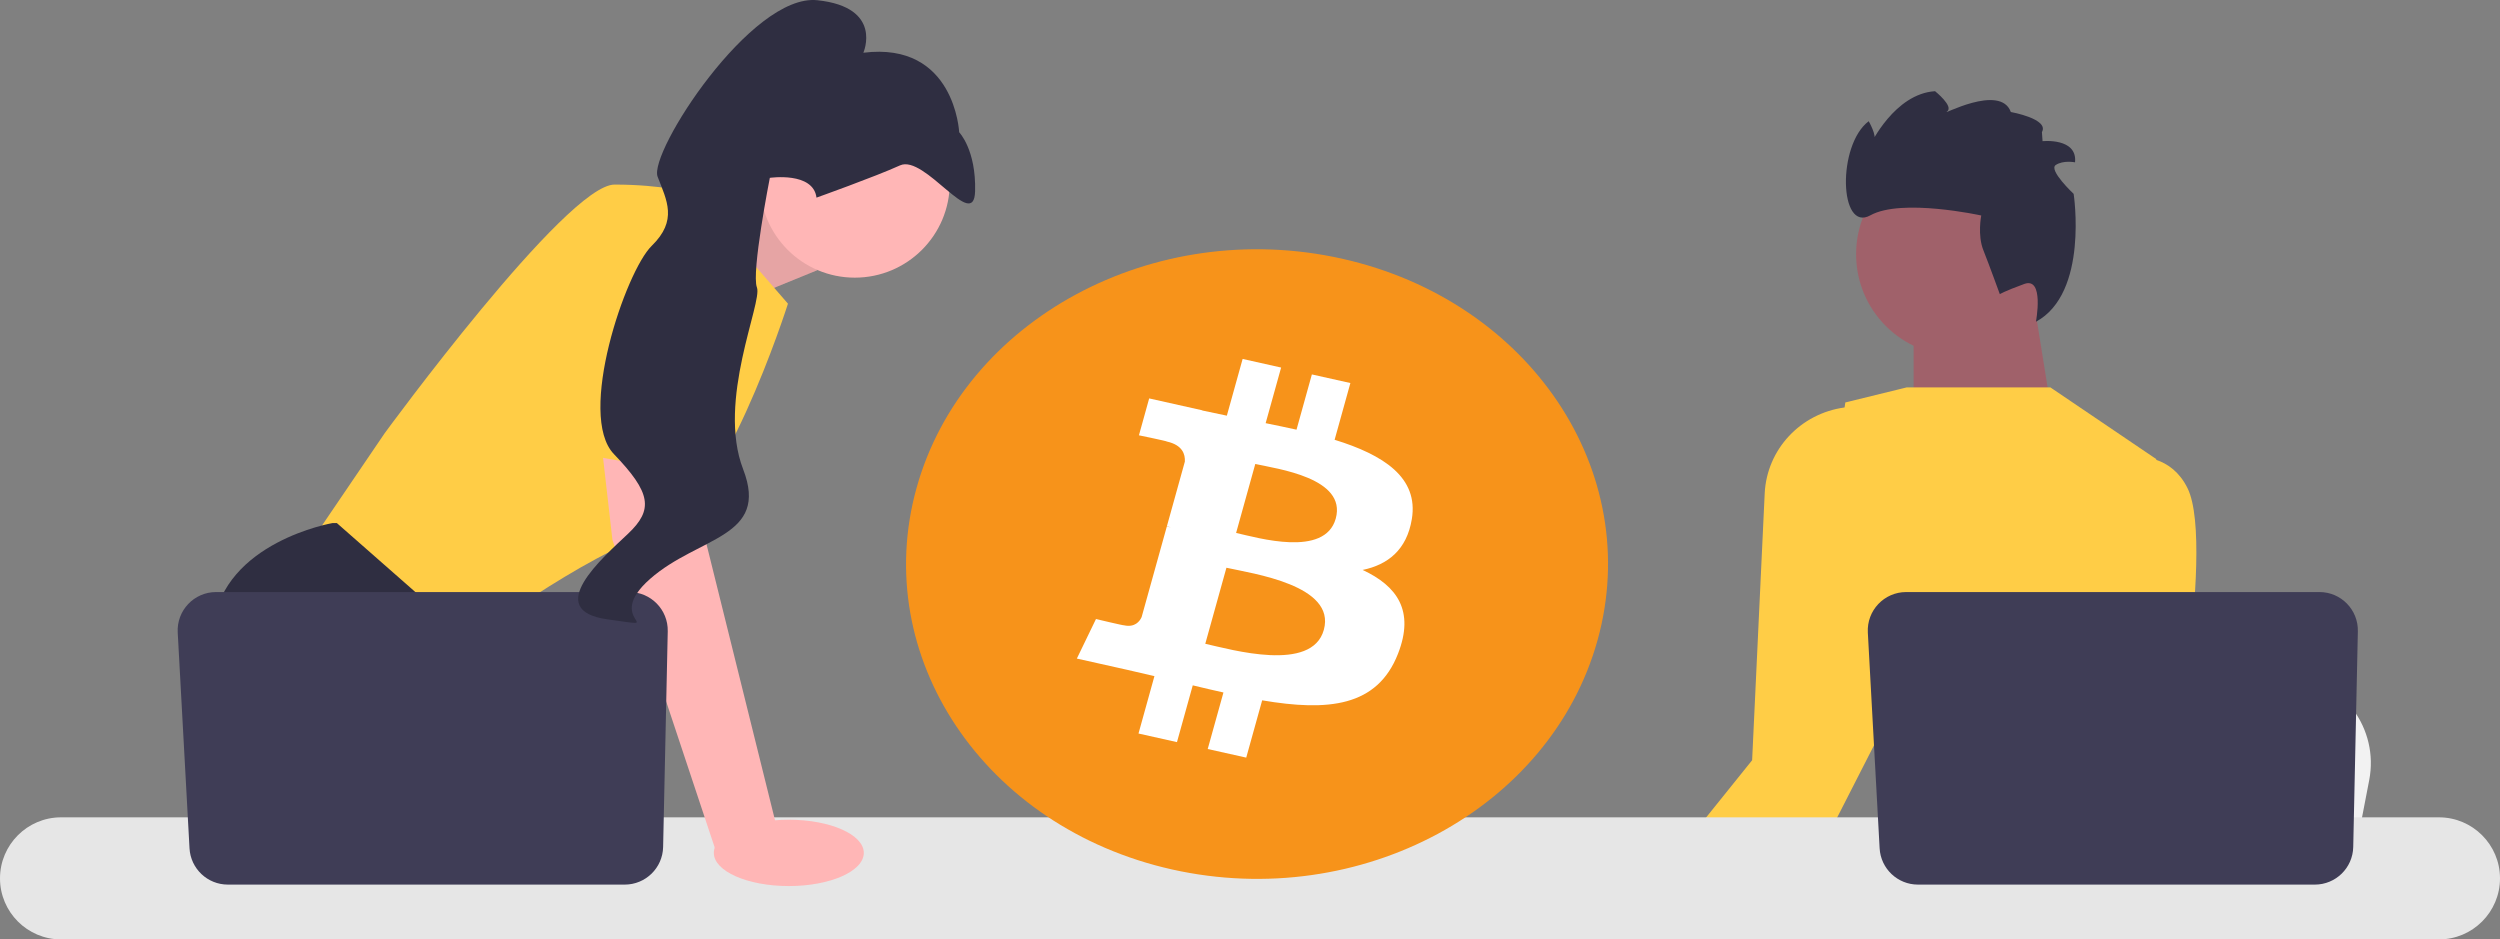 <svg xmlns="http://www.w3.org/2000/svg" width="866.805" height="325.716" viewBox="0 0 866.805 325.716" xmlns:xlink="http://www.w3.org/1999/xlink"><rect x="0" y="0" width="866.805" height="325.716" fill="#808080" stroke="none"/><polygon points="235.069 78.213 268.853 63.995 283.343 93.701 247.842 108.191 235.069 78.213" fill="#ffb6b6"/><polygon points="235.069 78.213 268.853 63.995 283.343 93.701 247.842 108.191 235.069 78.213" opacity=".1"/><path d="M239.872,66.894l33.328,38.4s-23.185,73.177-46.369,79.698-65.932,38.4-65.932,38.4l-53.615-34.777,26.083-38.4s63.034-86.218,79.698-86.218c16.664,0,26.807,2.898,26.807,2.898Z" fill="#ffcd46"/><path d="M194.843,317.216H117.261l-4.905-6.557-20.026-26.771-4.608-6.158s-17.389-31.879-13.766-60.86c3.623-28.981,41.298-35.502,41.298-35.502h1.55l46.123,40.53-2.753,37.719,14.606,24.272,20.062,33.328Z" fill="#2f2e41"/><polygon points="133.15 317.216 112.356 317.216 112.356 286.424 133.15 317.216" fill="#2f2e41"/><polygon points="704.745 101.84 712.5 150.216 663.5 150.848 663.5 108.789 704.745 101.84" fill="#a0616a"/><path d="M821.461,270.47l-2.587,13.418-6.419,33.328h-128.958c1.007-7.47,2.384-18.222,3.854-29.829,.145-1.159,.297-2.326,.442-3.499,3.688-29.177,7.723-62.193,7.723-62.193l16.954,2.058,32.893,3.985,13.404,1.623,35.893,4.354c17.896,2.166,30.205,19.048,26.8,36.755Z" fill="#f2f2f2"/><path d="M764.144,317.216h-69.945c1.065-1.253,1.666-1.978,1.666-1.978l20.968-3.463,43.203-7.129s1.971,5.093,4.108,12.571Z" fill="#2f2e41"/><path d="M667.92,317.216h-105.628c1.051-2.087,2.137-4.181,3.253-6.267,1.493-2.789,3.086-5.274,4.775-7.484,1.123-1.471,2.282-2.818,3.478-4.05,3.514-3.615,7.339-6.245,11.368-8.049,14.382-6.47,31.328-2.507,45.761,3.941,5.419,2.42,10.484,5.188,14.925,7.883,7.825,4.753,13.73,9.288,16.244,11.303,.869,.688,1.333,1.087,1.333,1.087l4.492,1.637Z" fill="#2f2e41"/><polygon points="584.122 317.216 569.139 317.216 573.088 312.63 575.319 310.036 576.276 310.812 584.122 317.216" fill="#ffb6b6"/><path d="M769.259,317.216h-129.023l5.615-14.027,7.716-19.301,3.876-9.694-3.203-13.628s-1.579-1.116-3.985-3.123c-8.571-7.1-27.648-25.387-23.264-44.167,4.985-21.373,11.245-63.026,12.57-72.003,.167-1.123,.254-1.732,.254-1.732l18.62-4.565,.616-.152,2-.493h49.876l36.683,24.844-.007,.261-2.239,68.301-.956,29.22s-1.152,4.217-.877,10.766c.181,4.492,1.029,10.078,3.376,16.164,2.485,6.47,6.666,13.498,13.527,20.359,5.18,5.18,7.694,9.542,8.825,12.969Z" fill="#ffcd46"/><path d="M758.768,229.361c-1.224,10.042-2.398,17.178-2.398,17.178l-12.839,21.185-9.795,16.164-16.903,27.887-2.478,4.094-1.768,1.348h-53.028l2.536-2.724,25.257-27.104,3.268-3.499,5.296-5.688,16.555-54.448,19.511-64.171s7.905-2.753,15.621-.145c4.057,1.369,8.071,4.224,10.832,9.759,5.282,10.564,2.71,40.776,.333,60.164Z" fill="#ffcd46"/><path d="M665.486,227.607l-15.229,29.836-13.498,26.445-5.832,11.418-2.297,4.507-19.685,17.403h-44.573l7.347-9.129,2.731-3.405,10.716-13.317,6.013-7.477,16.323-20.301,4.354-92.462c.722-15.336,12.407-27.733,27.615-29.836,.033-.004,.063-.01,.091-.015,4.941-.993,12.795-1.282,18.874,4.594,.21,.196,.413,.406,.616,.623,1.022,1.08,1.985,2.347,2.869,3.833,.087,.145,.174,.297,.254,.449,.254,.464,.5,.971,.725,1.514,7.76,18.07,2.587,75.322,2.587,75.322Z" fill="#ffcd46"/><circle cx="678.776" cy="88.144" r="35.227" fill="#a0616a"/><path d="M693.383,101.994s-3.652-10.061-5.722-15.282c-2.071-5.221-.72-11.996-.72-11.996,0,0-27.633-6.099-38.454-.054-10.821,6.046-11.549-24.362-.566-32.638,0,0,2.941,5.111,1.8,6.581l-1.141,1.47s8.311-17.576,22.345-18.456c0,0,6.652,5.308,4.145,7.059-2.507,1.752,18.483-9.904,22.134,.158,0,0,13.384,2.384,10.776,6.956l.22,3.155s12.13-1.259,11.265,7.336c0,0-4.08-.813-6.69,.929s6.208,10.005,6.208,10.005c0,0,5.3,34.43-13.08,44.343,0,0,2.981-15.669-4.034-13.107-7.016,2.561-8.484,3.542-8.484,3.542Z" fill="#2f2e41"/><path d="M845.641,325.716H21.164c-11.67,0-21.164-9.494-21.164-21.164s9.494-21.164,21.164-21.164H845.641c11.67,0,21.164,9.494,21.164,21.164s-9.494,21.164-21.164,21.164Z" fill="#e6e6e6"/><path d="M817.522,218.878l-1.603,74.802c-.155,7.241-6.07,13.03-13.312,13.03h-137.603c-7.071,0-12.91-5.528-13.296-12.589l-4.089-74.802c-.417-7.628,5.656-14.042,13.296-14.042h143.295c7.466,0,13.472,6.137,13.312,13.601Z" fill="#3f3d56"/><circle cx="296.385" cy="63.348" r="32.922" fill="#ffb6b6"/><polygon points="241.321 149.489 244.944 188.613 269.578 287.873 248.296 295.332 212.34 187.164 207.374 143.693 241.321 149.489" fill="#ffb6b6"/><path d="M231.522,218.878l-1.603,74.802c-.155,7.241-6.07,13.03-13.312,13.03H79.004c-7.071,0-12.91-5.528-13.296-12.589l-4.089-74.802c-.417-7.628,5.656-14.042,13.296-14.042H218.21c7.466,0,13.472,6.137,13.312,13.601Z" fill="#3f3d56"/><ellipse cx="273.5" cy="295.716" rx="26" ry="11.5" fill="#ffb6b6"/><path d="M190.242,155.471l14.853-79.158s41.298-5.796,42.747,7.97-1.035,81.042-1.035,81.042l-56.564-9.853Z" fill="#ffcd46"/><path d="M283.095,68.524s20.365-7.268,28.956-11.179c8.591-3.911,25.657,23.366,26.037,8.96,.38-14.406-5.518-20.447-5.518-20.447,0,0-1.473-31.515-33.223-27.575,0,0,6.984-15.767-15.941-18.205-22.925-2.438-58.589,52.921-55.395,61.194,3.194,8.273,7.023,15.113-2.039,23.959-9.062,8.846-26.03,58.769-13.12,72.203,12.91,13.434,13.758,19.264,4.912,27.621-8.846,8.358-29.754,26.53-7.147,29.685,22.607,3.155-2.068,.799,14.786-14.026,16.854-14.825,41.447-14.219,32.265-38.005-9.183-23.785,6.771-57.869,4.775-63.04-1.996-5.171,4.473-38.005,4.473-38.005,0,0,15.055-2.212,16.181,6.86Z" fill="#2f2e41"/><g><path d="M553.902,221.982c-16.256,58.477-82.296,94.065-147.507,79.482-65.184-14.579-104.866-73.81-88.602-132.283,16.249-58.483,82.289-94.075,147.48-79.496,65.207,14.579,104.885,73.817,88.629,132.297h0Z" fill="#f7931a"/><path d="M489.509,180.025c2.423-14.524-9.908-22.333-26.769-27.541l5.469-19.675-13.354-2.985-5.325,19.157c-3.511-.785-7.116-1.525-10.699-2.258l5.363-19.283-13.346-2.985-5.473,19.668c-2.906-.594-5.759-1.18-8.527-1.798l.015-.061-18.417-4.124-3.552,12.792s9.908,2.036,9.699,2.163c5.409,1.211,6.386,4.421,6.222,6.965l-6.23,22.414c.373,.085,.856,.208,1.388,.399-.445-.099-.92-.208-1.411-.314l-8.733,31.399c-.662,1.474-2.339,3.684-6.12,2.845,.133,.174-9.707-2.173-9.707-2.173l-6.63,13.709,17.378,3.885c3.233,.727,6.401,1.487,9.52,2.204l-5.526,19.9,13.339,2.985,5.473-19.689c3.644,.887,7.181,1.706,10.642,2.477l-5.454,19.597,13.354,2.985,5.526-19.863c22.771,3.865,39.895,2.306,47.102-16.165,5.808-14.872-.289-23.451-12.27-29.046,8.725-1.804,15.298-6.952,17.051-17.584l0,0Zm-30.512,38.372c-4.127,14.872-32.048,6.832-41.101,4.816l7.333-26.365c9.052,2.026,38.081,6.038,33.767,21.548v0Zm4.131-38.587c-3.765,13.528-27.005,6.655-34.543,4.97l6.648-23.912c7.538,1.685,31.816,4.83,27.895,18.942Z" fill="#fff"/></g></svg>